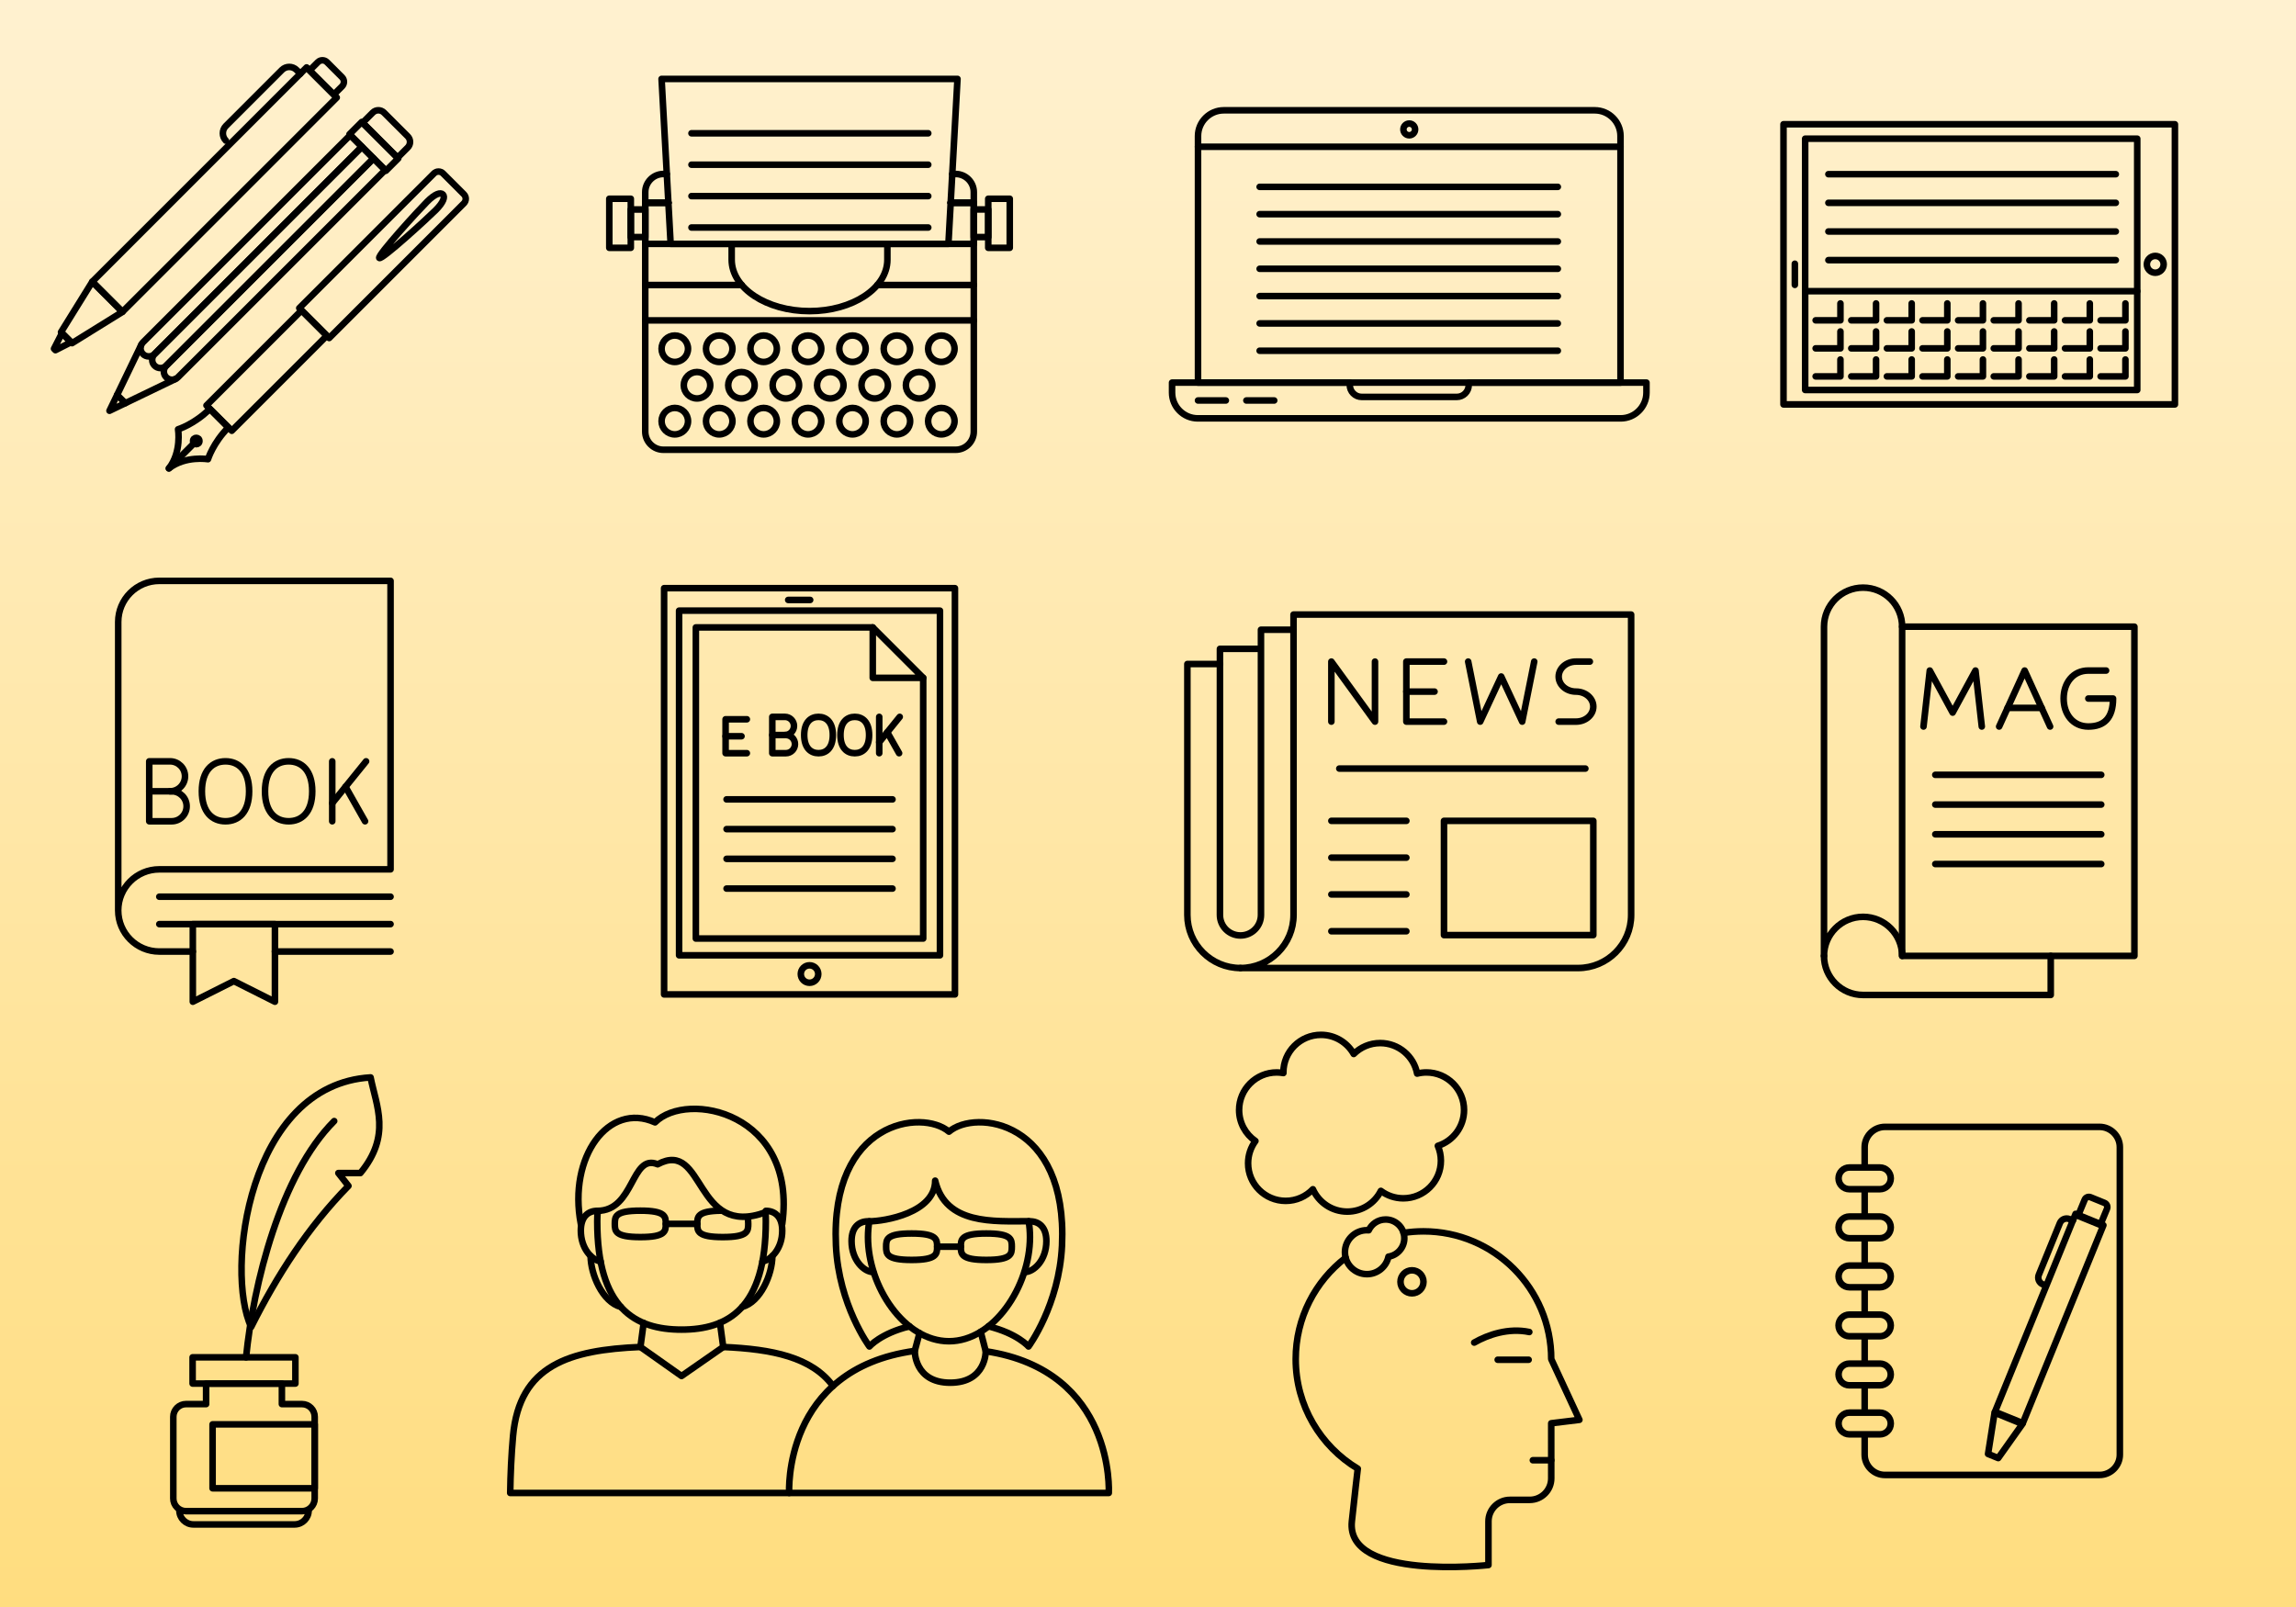 <?xml version="1.0" encoding="utf-8"?>
<!-- Generator: Adobe Illustrator 15.0.0, SVG Export Plug-In . SVG Version: 6.00 Build 0)  -->
<!DOCTYPE svg PUBLIC "-//W3C//DTD SVG 1.0//EN" "http://www.w3.org/TR/2001/REC-SVG-20010904/DTD/svg10.dtd">
<svg version="1.0" xmlns="http://www.w3.org/2000/svg" xmlns:xlink="http://www.w3.org/1999/xlink" x="0px" y="0px" width="1400px"
	 height="980px" viewBox="0 0 1400 980" enable-background="new 0 0 1400 980" xml:space="preserve">
<rect x="0" y="0" width="1400" height="980" fill="#808080" stroke="none"/>
<g id="background">
	<linearGradient id="SVGID_1_" gradientUnits="userSpaceOnUse" x1="700" y1="980" x2="700" y2="1.023182e-12">
		<stop  offset="0" style="stop-color:#FFDD7F"/>
		<stop  offset="1" style="stop-color:#FFF1D0"/>
	</linearGradient>
	<rect fill="url(#SVGID_1_)" width="1400" height="980"/>
</g>
<g id="icons">
	<g>
		<g>
			<path fill="none" stroke="#000000" stroke-width="4" stroke-linecap="round" stroke-linejoin="round" stroke-miterlimit="10" d="
				M213.559,82.39L87.166,208.783c-1.962,1.961-1.962,5.143,0,7.104c1.962,1.963,5.143,1.963,7.104,0L220.664,89.494L213.559,82.39z
				"/>
			<path fill="none" stroke="#000000" stroke-width="4" stroke-linecap="round" stroke-linejoin="round" stroke-miterlimit="10" d="
				M227.768,96.599L101.375,222.992c-1.962,1.961-5.143,1.961-7.104,0c-1.961-1.962-1.962-5.143,0-7.105L220.664,89.494
				L227.768,96.599z"/>
			<path fill="none" stroke="#000000" stroke-width="4" stroke-linecap="round" stroke-linejoin="round" stroke-miterlimit="10" d="
				M227.768,96.599L101.375,222.992c-1.962,1.961-1.961,5.143,0,7.104c1.962,1.963,5.143,1.963,7.105,0.001l126.393-126.394
				L227.768,96.599z"/>
			
				<rect x="212.254" y="83.966" transform="matrix(0.707 0.707 -0.707 0.707 129.907 -135.053)" fill="none" stroke="#000000" stroke-width="4" stroke-linecap="round" stroke-linejoin="round" stroke-miterlimit="10" width="31.446" height="10.638"/>
			<path fill="none" stroke="#000000" stroke-width="4" stroke-linecap="round" stroke-linejoin="round" stroke-miterlimit="10" d="
				M248.606,89.971c1.885-1.885,1.884-4.941-0.001-6.826l-14.487-14.488c-1.885-1.885-4.941-1.885-6.826,0l-6.21,6.21l21.314,21.313
				L248.606,89.971z"/>
			
				<polyline fill="none" stroke="#000000" stroke-width="4" stroke-linecap="round" stroke-linejoin="round" stroke-miterlimit="10" points="
				86.071,210.425 66.763,250.5 106.838,231.191 			"/>
			
				<line fill="none" stroke="#000000" stroke-width="4" stroke-linecap="round" stroke-linejoin="round" stroke-miterlimit="10" x1="71.416" y1="240.844" x2="76.419" y2="245.848"/>
		</g>
		<g>
			<path fill="none" stroke="#000000" stroke-width="4" stroke-linecap="round" stroke-linejoin="round" stroke-miterlimit="10" d="
				M208.566,52.648c1.53-1.53,1.53-4.011,0-5.54l-9.196-9.196c-1.53-1.529-4.01-1.529-5.54,0l-5.04,5.04l14.736,14.735
				L208.566,52.648z"/>
			
				<rect x="117.808" y="23.251" transform="matrix(0.707 0.707 -0.707 0.707 120.103 -58.616)" fill="none" stroke="#000000" stroke-width="4" stroke-linecap="round" stroke-linejoin="round" stroke-miterlimit="10" width="26" height="184.84"/>
			
				<polygon fill="none" stroke="#000000" stroke-width="4" stroke-linecap="round" stroke-linejoin="round" stroke-miterlimit="10" points="
				74.65,190.215 56.265,171.83 37.203,202.562 43.917,209.275 			"/>
			
				<polygon fill="none" stroke="#000000" stroke-width="4" stroke-linecap="round" stroke-linejoin="round" stroke-miterlimit="10" points="
				33.811,213.545 32.934,212.668 37.787,203.146 43.333,208.692 			"/>
			<path fill="none" stroke="#000000" stroke-width="4" stroke-linecap="round" stroke-linejoin="round" stroke-miterlimit="10" d="
				M137.754,85.783c-2.479-2.479-2.479-6.5,0-8.979l34.129-34.129c2.479-2.48,6.5-2.48,8.979-0.001l2.278,2.278"/>
		</g>
		<g>
			<path fill="none" stroke="#000000" stroke-width="4" stroke-linecap="round" stroke-linejoin="round" stroke-miterlimit="10" d="
				M282.847,124.011c1.53-1.53,1.529-4.01,0-5.539l-12.698-12.698c-1.53-1.53-4.01-1.531-5.54-0.001L182.481,187.9l18.238,18.238
				L282.847,124.011z"/>
			
				<rect x="151.685" y="185.007" transform="matrix(0.707 0.707 -0.707 0.707 207.444 -48.776)" fill="none" stroke="#000000" stroke-width="4" stroke-linecap="round" stroke-linejoin="round" stroke-miterlimit="10" width="21.831" height="82.025"/>
			<path fill="none" stroke="#000000" stroke-width="4" stroke-linecap="round" stroke-linejoin="round" stroke-miterlimit="10" d="
				M265.67,128.15c-4.82,4.82-32.95,30.623-34.387,29.187c-1.437-1.437,24.366-29.566,29.187-34.387
				c4.819-4.819,8.139-5.812,9.576-4.376C271.482,120.012,270.489,123.332,265.67,128.15z"/>
			<path fill="none" stroke="#000000" stroke-width="4" stroke-linecap="round" stroke-linejoin="round" stroke-miterlimit="10" d="
				M127.94,249.36c-9.354,9.354-19.357,12.438-19.357,12.438s2.284,13.694-5.599,23.837c10.143-7.883,23.837-5.599,23.837-5.599
				s3.084-10.003,12.438-19.357L127.94,249.36z"/>
			
				<line fill="none" stroke="#000000" stroke-width="4" stroke-linecap="round" stroke-linejoin="round" stroke-miterlimit="10" x1="102.984" y1="285.636" x2="118.292" y2="270.328"/>
			
				<circle fill="none" stroke="#000000" stroke-width="4" stroke-linecap="round" stroke-linejoin="round" stroke-miterlimit="10" cx="119.667" cy="268.953" r="1.945"/>
		</g>
	</g>
	<g>
		<g>
			
				<polyline fill="none" stroke="#000000" stroke-width="4" stroke-linecap="round" stroke-linejoin="round" stroke-miterlimit="10" points="
				838.412,403.458 838.412,440.063 811.807,403.458 811.807,440.063 			"/>
			
				<polyline fill="none" stroke="#000000" stroke-width="4" stroke-linecap="round" stroke-linejoin="round" stroke-miterlimit="10" points="
				880.477,403.458 857.54,403.458 857.54,440.063 880.477,440.063 			"/>
			
				<line fill="none" stroke="#000000" stroke-width="4" stroke-linecap="round" stroke-linejoin="round" stroke-miterlimit="10" x1="857.54" y1="421.76" x2="874.712" y2="421.76"/>
			
				<polyline fill="none" stroke="#000000" stroke-width="4" stroke-linecap="round" stroke-linejoin="round" stroke-miterlimit="10" points="
				935.503,403.458 928.171,440.063 915.367,412.562 902.566,440.063 895.232,403.458 			"/>
			<path fill="none" stroke="#000000" stroke-width="4" stroke-linecap="round" stroke-linejoin="round" stroke-miterlimit="10" d="
				M969.417,403.458h-8.444c-5.831,0-10.559,4.097-10.559,9.151c0,5.054,4.728,9.152,10.559,9.152h0.003
				c5.829,0,10.557,4.097,10.557,9.152c0,5.054-4.728,9.151-10.557,9.151h-10.562"/>
		</g>
		
			<line fill="none" stroke="#000000" stroke-width="4" stroke-linecap="round" stroke-linejoin="round" stroke-miterlimit="10" x1="816.652" y1="468.698" x2="966.688" y2="468.698"/>
		
			<rect x="880.477" y="500.582" fill="none" stroke="#000000" stroke-width="4" stroke-linecap="round" stroke-linejoin="round" stroke-miterlimit="10" width="91.056" height="69.676"/>
		
			<line fill="none" stroke="#000000" stroke-width="4" stroke-linecap="round" stroke-linejoin="round" stroke-miterlimit="10" x1="857.54" y1="500.582" x2="811.807" y2="500.582"/>
		
			<line fill="none" stroke="#000000" stroke-width="4" stroke-linecap="round" stroke-linejoin="round" stroke-miterlimit="10" x1="857.54" y1="567.895" x2="811.807" y2="567.895"/>
		
			<line fill="none" stroke="#000000" stroke-width="4" stroke-linecap="round" stroke-linejoin="round" stroke-miterlimit="10" x1="857.54" y1="545.458" x2="811.807" y2="545.458"/>
		
			<line fill="none" stroke="#000000" stroke-width="4" stroke-linecap="round" stroke-linejoin="round" stroke-miterlimit="10" x1="857.54" y1="523.02" x2="811.807" y2="523.02"/>
		<path fill="none" stroke="#000000" stroke-width="4" stroke-linecap="round" stroke-linejoin="round" stroke-miterlimit="10" d="
			M994.6,557.967c0,17.875-14.491,32.366-32.367,32.366H756.374c17.874,0,32.366-14.491,32.366-32.366V374.782H994.6v183.184
			V557.967z"/>
		<path fill="none" stroke="#000000" stroke-width="4" stroke-linecap="round" stroke-linejoin="round" stroke-miterlimit="10" d="
			M768.882,395.681h-25.018v162.288c0,6.908,5.601,12.507,12.51,12.507s12.508-5.6,12.508-12.507V384.03h19.858"/>
		<path fill="none" stroke="#000000" stroke-width="4" stroke-linecap="round" stroke-linejoin="round" stroke-miterlimit="10" d="
			M756.374,590.333c-17.874,0-32.367-14.491-32.367-32.366v-153.04h19.857"/>
	</g>
	<g>
		<g>
			
				<line fill="none" stroke="#000000" stroke-width="4" stroke-linecap="round" stroke-linejoin="round" stroke-miterlimit="10" x1="167.641" y1="580.273" x2="238.141" y2="580.273"/>
			<path fill="none" stroke="#000000" stroke-width="4" stroke-linecap="round" stroke-linejoin="round" stroke-miterlimit="10" d="
				M72.081,555.213V379.29c0-13.839,11.221-25.06,25.06-25.06h141.001v175.924H97.14C83.301,530.154,72.081,541.374,72.081,555.213
				c0,13.841,11.221,25.061,25.06,25.061h20.435"/>
			
				<line fill="none" stroke="#000000" stroke-width="4" stroke-linecap="round" stroke-linejoin="round" stroke-miterlimit="10" x1="97.14" y1="563.56" x2="238.141" y2="563.56"/>
			
				<line fill="none" stroke="#000000" stroke-width="4" stroke-linecap="round" stroke-linejoin="round" stroke-miterlimit="10" x1="97.14" y1="546.843" x2="238.141" y2="546.843"/>
		</g>
		
			<polygon fill="none" stroke="#000000" stroke-width="4" stroke-linecap="round" stroke-linejoin="round" stroke-miterlimit="10" points="
			167.641,610.885 142.608,598.306 117.575,610.885 117.575,563.56 167.641,563.56 		"/>
	</g>
	<g>
		<path fill="none" stroke="#000000" stroke-width="4" stroke-linecap="round" stroke-linejoin="round" stroke-miterlimit="10" d="
			M104.667,482.558c5.046,0,9.137,4.091,9.137,9.137c0,5.047-4.091,9.138-9.137,9.138H91.002v-36.55h12.665
			c5.046,0,9.137,4.091,9.137,9.137c0,5.047-4.091,9.138-9.137,9.138"/>
		
			<line fill="none" stroke="#000000" stroke-width="4" stroke-linecap="round" stroke-linejoin="round" stroke-miterlimit="10" x1="202.587" y1="500.833" x2="202.587" y2="464.283"/>
		
			<line fill="none" stroke="#000000" stroke-width="4" stroke-linecap="round" stroke-linejoin="round" stroke-miterlimit="10" x1="104.667" y1="482.558" x2="91.002" y2="482.558"/>
		<path fill="none" stroke="#000000" stroke-width="4" stroke-linecap="round" stroke-linejoin="round" stroke-miterlimit="10" d="
			M151.899,482.558c0,12.76-6.447,18.275-14.401,18.275c-7.954,0-14.402-5.515-14.402-18.275s6.448-18.275,14.402-18.275
			C145.453,464.283,151.899,469.798,151.899,482.558z"/>
		<path fill="none" stroke="#000000" stroke-width="4" stroke-linecap="round" stroke-linejoin="round" stroke-miterlimit="10" d="
			M190.397,482.558c0,12.76-6.447,18.275-14.401,18.275c-7.954,0-14.402-5.515-14.402-18.275s6.448-18.275,14.402-18.275
			C183.951,464.283,190.397,469.798,190.397,482.558z"/>
		
			<line fill="none" stroke="#000000" stroke-width="4" stroke-linecap="round" stroke-linejoin="round" stroke-miterlimit="10" x1="223.219" y1="464.283" x2="202.587" y2="489.801"/>
		
			<line fill="none" stroke="#000000" stroke-width="4" stroke-linecap="round" stroke-linejoin="round" stroke-miterlimit="10" x1="210.676" y1="479.796" x2="222.585" y2="500.833"/>
	</g>
	<g>
		<g>
			<g>
				<g>
					
						<rect x="404.944" y="358.687" fill="none" stroke="#000000" stroke-width="4" stroke-linecap="round" stroke-linejoin="round" stroke-miterlimit="10" width="177.343" height="247.742"/>
					
						<rect x="414.082" y="372.396" fill="none" stroke="#000000" stroke-width="4" stroke-linecap="round" stroke-linejoin="round" stroke-miterlimit="10" width="159.066" height="210.183"/>
					
						<line fill="none" stroke="#000000" stroke-width="4" stroke-linecap="round" stroke-linejoin="round" stroke-miterlimit="10" x1="480.613" y1="365.867" x2="493.998" y2="365.867"/>
				</g>
				
					<circle fill="none" stroke="#000000" stroke-width="4" stroke-linecap="round" stroke-linejoin="round" stroke-miterlimit="10" cx="493.616" cy="593.997" r="5.322"/>
			</g>
			
				<polyline fill="none" stroke="#000000" stroke-width="4" stroke-linecap="round" stroke-linejoin="round" stroke-miterlimit="10" points="
				532.17,382.619 424.304,382.619 424.304,572.356 562.927,572.356 562.927,413.373 			"/>
			
				<polygon fill="none" stroke="#000000" stroke-width="4" stroke-linecap="round" stroke-linejoin="round" stroke-miterlimit="10" points="
				532.17,413.373 562.927,413.373 532.17,382.619 			"/>
			
				<line fill="none" stroke="#000000" stroke-width="4" stroke-linecap="round" stroke-linejoin="round" stroke-miterlimit="10" x1="443.025" y1="487.488" x2="544.208" y2="487.488"/>
			
				<line fill="none" stroke="#000000" stroke-width="4" stroke-linecap="round" stroke-linejoin="round" stroke-miterlimit="10" x1="443.025" y1="505.618" x2="544.208" y2="505.618"/>
			
				<line fill="none" stroke="#000000" stroke-width="4" stroke-linecap="round" stroke-linejoin="round" stroke-miterlimit="10" x1="443.025" y1="523.748" x2="544.208" y2="523.748"/>
			
				<line fill="none" stroke="#000000" stroke-width="4" stroke-linecap="round" stroke-linejoin="round" stroke-miterlimit="10" x1="443.025" y1="541.881" x2="544.208" y2="541.881"/>
		</g>
		<g>
			
				<polyline fill="none" stroke="#000000" stroke-width="4" stroke-linecap="round" stroke-linejoin="round" stroke-miterlimit="10" points="
				455.396,438.634 442.435,438.634 442.435,459.318 455.396,459.318 			"/>
			
				<line fill="none" stroke="#000000" stroke-width="4" stroke-linecap="round" stroke-linejoin="round" stroke-miterlimit="10" x1="442.435" y1="448.976" x2="452.138" y2="448.976"/>
			<g>
				
					<path fill="none" stroke="#000000" stroke-width="4" stroke-linecap="round" stroke-linejoin="round" stroke-miterlimit="10" d="
					M479.197,448.244c3.058,0,5.538,2.479,5.538,5.537c0,3.059-2.479,5.538-5.538,5.538h-8.281v-22.149h7.675
					c3.058,0,5.538,2.479,5.538,5.538c0,3.058-2.48,5.537-5.538,5.537"/>
				
					<line fill="none" stroke="#000000" stroke-width="4" stroke-linecap="round" stroke-linejoin="round" stroke-miterlimit="10" x1="536.114" y1="459.318" x2="536.114" y2="437.169"/>
				
					<line fill="none" stroke="#000000" stroke-width="4" stroke-linecap="round" stroke-linejoin="round" stroke-miterlimit="10" x1="479.197" y1="448.244" x2="470.916" y2="448.244"/>
				
					<path fill="none" stroke="#000000" stroke-width="4" stroke-linecap="round" stroke-linejoin="round" stroke-miterlimit="10" d="
					M507.82,448.244c0,7.733-3.907,11.075-8.727,11.075c-4.82,0-8.728-3.342-8.728-11.075c0-7.732,3.908-11.075,8.728-11.075
					C503.913,437.169,507.82,440.512,507.82,448.244z"/>
				
					<path fill="none" stroke="#000000" stroke-width="4" stroke-linecap="round" stroke-linejoin="round" stroke-miterlimit="10" d="
					M529.938,448.244c0,7.733-3.907,11.075-8.728,11.075c-4.819,0-8.727-3.342-8.727-11.075c0-7.732,3.908-11.075,8.727-11.075
					C526.032,437.169,529.938,440.512,529.938,448.244z"/>
				
					<line fill="none" stroke="#000000" stroke-width="4" stroke-linecap="round" stroke-linejoin="round" stroke-miterlimit="10" x1="548.617" y1="437.169" x2="536.114" y2="452.633"/>
				
					<line fill="none" stroke="#000000" stroke-width="4" stroke-linecap="round" stroke-linejoin="round" stroke-miterlimit="10" x1="541.015" y1="446.57" x2="548.232" y2="459.318"/>
			</g>
		</g>
	</g>
	<g>
		
			<rect x="1159.834" y="382.178" fill="none" stroke="#000000" stroke-width="4" stroke-linecap="round" stroke-linejoin="round" stroke-miterlimit="10" width="141.637" height="200.761"/>
		<path fill="none" stroke="#000000" stroke-width="4" stroke-linecap="round" stroke-linejoin="round" stroke-miterlimit="10" d="
			M1159.834,382.177c0-13.154-10.664-23.818-23.819-23.818c-13.154,0-23.818,10.664-23.818,23.818v200.761
			c0-13.154,10.664-23.818,23.818-23.818c13.155,0,23.819,10.664,23.819,23.818"/>
		<path fill="none" stroke="#000000" stroke-width="4" stroke-linecap="round" stroke-linejoin="round" stroke-miterlimit="10" d="
			M1112.197,582.938c0,13.155,10.664,23.819,23.818,23.819h114.436v-23.819"/>
		<g>
			
				<polyline fill="none" stroke="#000000" stroke-width="4" stroke-linecap="round" stroke-linejoin="round" stroke-miterlimit="10" points="
				1172.858,443.056 1176.695,408.924 1190.633,434.566 1204.569,408.924 1208.407,443.056 			"/>
			<g>
				
					<polyline fill="none" stroke="#000000" stroke-width="4" stroke-linecap="round" stroke-linejoin="round" stroke-miterlimit="10" points="
					1250.062,443.056 1234.528,408.924 1218.993,443.056 				"/>
				
					<line fill="none" stroke="#000000" stroke-width="4" stroke-linecap="round" stroke-linejoin="round" stroke-miterlimit="10" x1="1224.154" y1="431.717" x2="1244.902" y2="431.717"/>
			</g>
			<g>
				
					<path fill="none" stroke="#000000" stroke-width="4" stroke-linecap="round" stroke-linejoin="round" stroke-miterlimit="10" d="
					M1273.381,425.99h15.065c0,12.091-5.641,17.065-15.065,17.065c-9.425,0-15.066-7.642-15.066-17.065
					c0-9.426,5.641-17.066,15.066-17.066h10.814"/>
			</g>
		</g>
		
			<line fill="none" stroke="#000000" stroke-width="4" stroke-linecap="round" stroke-linejoin="round" stroke-miterlimit="10" x1="1180.061" y1="472.518" x2="1281.244" y2="472.518"/>
		
			<line fill="none" stroke="#000000" stroke-width="4" stroke-linecap="round" stroke-linejoin="round" stroke-miterlimit="10" x1="1180.061" y1="490.647" x2="1281.244" y2="490.647"/>
		
			<line fill="none" stroke="#000000" stroke-width="4" stroke-linecap="round" stroke-linejoin="round" stroke-miterlimit="10" x1="1180.061" y1="508.777" x2="1281.244" y2="508.777"/>
		
			<line fill="none" stroke="#000000" stroke-width="4" stroke-linecap="round" stroke-linejoin="round" stroke-miterlimit="10" x1="1180.061" y1="526.91" x2="1281.244" y2="526.91"/>
	</g>
	<g>
		<g>
			
				<rect x="1087.501" y="75.777" fill="none" stroke="#000000" stroke-width="4" stroke-linecap="round" stroke-linejoin="round" stroke-miterlimit="10" width="238.666" height="170.846"/>
			
				<rect x="1100.708" y="84.581" fill="none" stroke="#000000" stroke-width="4" stroke-linecap="round" stroke-linejoin="round" stroke-miterlimit="10" width="202.483" height="153.239"/>
			
				<line fill="none" stroke="#000000" stroke-width="4" stroke-linecap="round" stroke-linejoin="round" stroke-miterlimit="10" x1="1094.418" y1="173.726" x2="1094.418" y2="160.832"/>
			
				<circle fill="none" stroke="#000000" stroke-width="4" stroke-linecap="round" stroke-linejoin="round" stroke-miterlimit="10" cx="1314.19" cy="161.2" r="5.127"/>
			
				<line fill="none" stroke="#000000" stroke-width="4" stroke-linecap="round" stroke-linejoin="round" stroke-miterlimit="10" x1="1114.88" y1="106.231" x2="1290.122" y2="106.231"/>
			
				<line fill="none" stroke="#000000" stroke-width="4" stroke-linecap="round" stroke-linejoin="round" stroke-miterlimit="10" x1="1114.88" y1="123.698" x2="1290.122" y2="123.698"/>
			
				<line fill="none" stroke="#000000" stroke-width="4" stroke-linecap="round" stroke-linejoin="round" stroke-miterlimit="10" x1="1114.88" y1="141.163" x2="1290.122" y2="141.163"/>
			
				<line fill="none" stroke="#000000" stroke-width="4" stroke-linecap="round" stroke-linejoin="round" stroke-miterlimit="10" x1="1114.88" y1="158.632" x2="1290.122" y2="158.632"/>
		</g>
		
			<line fill="none" stroke="#000000" stroke-width="4" stroke-linecap="round" stroke-linejoin="round" stroke-miterlimit="10" x1="1100.708" y1="177.579" x2="1303.191" y2="177.579"/>
		<g>
			
				<polyline fill="none" stroke="#000000" stroke-width="4" stroke-linecap="round" stroke-linejoin="round" stroke-miterlimit="10" points="
				1122.222,185.042 1122.222,195.346 1107.101,195.346 			"/>
			
				<polyline fill="none" stroke="#000000" stroke-width="4" stroke-linecap="round" stroke-linejoin="round" stroke-miterlimit="10" points="
				1122.222,202.134 1122.222,212.438 1107.101,212.438 			"/>
			
				<polyline fill="none" stroke="#000000" stroke-width="4" stroke-linecap="round" stroke-linejoin="round" stroke-miterlimit="10" points="
				1122.222,219.226 1122.222,229.529 1107.101,229.529 			"/>
		</g>
		<g>
			
				<polyline fill="none" stroke="#000000" stroke-width="4" stroke-linecap="round" stroke-linejoin="round" stroke-miterlimit="10" points="
				1143.942,185.042 1143.942,195.346 1128.822,195.346 			"/>
			
				<polyline fill="none" stroke="#000000" stroke-width="4" stroke-linecap="round" stroke-linejoin="round" stroke-miterlimit="10" points="
				1143.942,202.134 1143.942,212.438 1128.822,212.438 			"/>
			
				<polyline fill="none" stroke="#000000" stroke-width="4" stroke-linecap="round" stroke-linejoin="round" stroke-miterlimit="10" points="
				1143.942,219.226 1143.942,229.529 1128.822,229.529 			"/>
		</g>
		<g>
			
				<polyline fill="none" stroke="#000000" stroke-width="4" stroke-linecap="round" stroke-linejoin="round" stroke-miterlimit="10" points="
				1165.663,185.042 1165.663,195.346 1150.543,195.346 			"/>
			
				<polyline fill="none" stroke="#000000" stroke-width="4" stroke-linecap="round" stroke-linejoin="round" stroke-miterlimit="10" points="
				1165.663,202.134 1165.663,212.438 1150.543,212.438 			"/>
			
				<polyline fill="none" stroke="#000000" stroke-width="4" stroke-linecap="round" stroke-linejoin="round" stroke-miterlimit="10" points="
				1165.663,219.226 1165.663,229.529 1150.543,229.529 			"/>
		</g>
		<g>
			
				<polyline fill="none" stroke="#000000" stroke-width="4" stroke-linecap="round" stroke-linejoin="round" stroke-miterlimit="10" points="
				1187.385,185.042 1187.385,195.346 1172.264,195.346 			"/>
			
				<polyline fill="none" stroke="#000000" stroke-width="4" stroke-linecap="round" stroke-linejoin="round" stroke-miterlimit="10" points="
				1187.385,202.134 1187.385,212.438 1172.264,212.438 			"/>
			
				<polyline fill="none" stroke="#000000" stroke-width="4" stroke-linecap="round" stroke-linejoin="round" stroke-miterlimit="10" points="
				1187.385,219.226 1187.385,229.529 1172.264,229.529 			"/>
		</g>
		<g>
			
				<polyline fill="none" stroke="#000000" stroke-width="4" stroke-linecap="round" stroke-linejoin="round" stroke-miterlimit="10" points="
				1209.105,185.042 1209.105,195.346 1193.984,195.346 			"/>
			
				<polyline fill="none" stroke="#000000" stroke-width="4" stroke-linecap="round" stroke-linejoin="round" stroke-miterlimit="10" points="
				1209.105,202.134 1209.105,212.438 1193.984,212.438 			"/>
			
				<polyline fill="none" stroke="#000000" stroke-width="4" stroke-linecap="round" stroke-linejoin="round" stroke-miterlimit="10" points="
				1209.105,219.226 1209.105,229.529 1193.984,229.529 			"/>
		</g>
		<g>
			
				<polyline fill="none" stroke="#000000" stroke-width="4" stroke-linecap="round" stroke-linejoin="round" stroke-miterlimit="10" points="
				1230.826,185.042 1230.826,195.346 1215.705,195.346 			"/>
			
				<polyline fill="none" stroke="#000000" stroke-width="4" stroke-linecap="round" stroke-linejoin="round" stroke-miterlimit="10" points="
				1230.826,202.134 1230.826,212.438 1215.705,212.438 			"/>
			
				<polyline fill="none" stroke="#000000" stroke-width="4" stroke-linecap="round" stroke-linejoin="round" stroke-miterlimit="10" points="
				1230.826,219.226 1230.826,229.529 1215.705,229.529 			"/>
		</g>
		<g>
			
				<polyline fill="none" stroke="#000000" stroke-width="4" stroke-linecap="round" stroke-linejoin="round" stroke-miterlimit="10" points="
				1252.547,185.042 1252.547,195.346 1237.426,195.346 			"/>
			
				<polyline fill="none" stroke="#000000" stroke-width="4" stroke-linecap="round" stroke-linejoin="round" stroke-miterlimit="10" points="
				1252.547,202.134 1252.547,212.438 1237.426,212.438 			"/>
			
				<polyline fill="none" stroke="#000000" stroke-width="4" stroke-linecap="round" stroke-linejoin="round" stroke-miterlimit="10" points="
				1252.547,219.226 1252.547,229.529 1237.426,229.529 			"/>
		</g>
		<g>
			
				<polyline fill="none" stroke="#000000" stroke-width="4" stroke-linecap="round" stroke-linejoin="round" stroke-miterlimit="10" points="
				1274.268,185.042 1274.268,195.346 1259.147,195.346 			"/>
			
				<polyline fill="none" stroke="#000000" stroke-width="4" stroke-linecap="round" stroke-linejoin="round" stroke-miterlimit="10" points="
				1274.268,202.134 1274.268,212.438 1259.147,212.438 			"/>
			
				<polyline fill="none" stroke="#000000" stroke-width="4" stroke-linecap="round" stroke-linejoin="round" stroke-miterlimit="10" points="
				1274.268,219.226 1274.268,229.529 1259.147,229.529 			"/>
		</g>
		<g>
			
				<polyline fill="none" stroke="#000000" stroke-width="4" stroke-linecap="round" stroke-linejoin="round" stroke-miterlimit="10" points="
				1295.988,185.042 1295.988,195.346 1280.868,195.346 			"/>
			
				<polyline fill="none" stroke="#000000" stroke-width="4" stroke-linecap="round" stroke-linejoin="round" stroke-miterlimit="10" points="
				1295.988,202.134 1295.988,212.438 1280.868,212.438 			"/>
			
				<polyline fill="none" stroke="#000000" stroke-width="4" stroke-linecap="round" stroke-linejoin="round" stroke-miterlimit="10" points="
				1295.988,219.226 1295.988,229.529 1280.868,229.529 			"/>
		</g>
	</g>
	<g>
		<g>
			<g>
				
					<line fill="none" stroke="#000000" stroke-width="4" stroke-linecap="round" stroke-linejoin="round" stroke-miterlimit="10" x1="768.077" y1="113.952" x2="949.886" y2="113.952"/>
				
					<line fill="none" stroke="#000000" stroke-width="4" stroke-linecap="round" stroke-linejoin="round" stroke-miterlimit="10" x1="768.077" y1="130.607" x2="949.886" y2="130.607"/>
				
					<line fill="none" stroke="#000000" stroke-width="4" stroke-linecap="round" stroke-linejoin="round" stroke-miterlimit="10" x1="768.077" y1="147.262" x2="949.886" y2="147.262"/>
				
					<line fill="none" stroke="#000000" stroke-width="4" stroke-linecap="round" stroke-linejoin="round" stroke-miterlimit="10" x1="768.077" y1="163.92" x2="949.886" y2="163.92"/>
			</g>
		</g>
		<g>
			<g>
				
					<line fill="none" stroke="#000000" stroke-width="4" stroke-linecap="round" stroke-linejoin="round" stroke-miterlimit="10" x1="768.077" y1="180.576" x2="949.886" y2="180.576"/>
				
					<line fill="none" stroke="#000000" stroke-width="4" stroke-linecap="round" stroke-linejoin="round" stroke-miterlimit="10" x1="768.077" y1="197.231" x2="949.886" y2="197.231"/>
				
					<line fill="none" stroke="#000000" stroke-width="4" stroke-linecap="round" stroke-linejoin="round" stroke-miterlimit="10" x1="768.077" y1="213.889" x2="949.886" y2="213.889"/>
			</g>
		</g>
		<g>
			<g>
				
					<path fill="none" stroke="#000000" stroke-width="4" stroke-linecap="round" stroke-linejoin="round" stroke-miterlimit="10" d="
					M988.113,82.962c0-8.63-7.059-15.69-15.689-15.69H746.182c-8.629,0-15.689,7.06-15.689,15.69v150.364h257.621V82.962z"/>
				
					<path fill="none" stroke="#000000" stroke-width="4" stroke-linecap="round" stroke-linejoin="round" stroke-miterlimit="10" d="
					M862.873,78.923c0,1.974-1.602,3.572-3.568,3.572c-1.977,0-3.571-1.598-3.571-3.572c0-1.974,1.595-3.575,3.571-3.575
					C861.271,75.348,862.873,76.949,862.873,78.923z"/>
				
					<path fill="none" stroke="#000000" stroke-width="4" stroke-linecap="round" stroke-linejoin="round" stroke-miterlimit="10" d="
					M895.566,233.326v1.473c0,4.005-3.247,7.252-7.252,7.252h-58.02c-4.006,0-7.253-3.247-7.253-7.252v-1.473H714.673v6.112
					c0,8.63,7.06,15.69,15.689,15.69h257.885c8.627,0,15.688-7.06,15.688-15.69v-6.112H895.566z"/>
				
					<line fill="none" stroke="#000000" stroke-width="4" stroke-linecap="round" stroke-linejoin="round" stroke-miterlimit="10" x1="730.492" y1="89.494" x2="988.113" y2="89.494"/>
				
					<line fill="none" stroke="#000000" stroke-width="4" stroke-linecap="round" stroke-linejoin="round" stroke-miterlimit="10" x1="730.492" y1="244.227" x2="747.456" y2="244.227"/>
				
					<line fill="none" stroke="#000000" stroke-width="4" stroke-linecap="round" stroke-linejoin="round" stroke-miterlimit="10" x1="759.988" y1="244.227" x2="776.95" y2="244.227"/>
			</g>
		</g>
	</g>
	<g>
		<path fill="none" stroke="#000000" stroke-width="4" stroke-linecap="round" stroke-linejoin="round" stroke-miterlimit="10" d="
			M393.449,173.794v89.419c0,6.083,4.978,11.061,11.062,11.061h178.208c6.084,0,11.062-4.978,11.062-11.061v-89.419"/>
		<path fill="none" stroke="#000000" stroke-width="4" stroke-linecap="round" stroke-linejoin="round" stroke-miterlimit="10" d="
			M579.687,123.625h14.095v-6.46c0-6.084-4.978-11.061-11.062-11.061h-2.071"/>
		<path fill="none" stroke="#000000" stroke-width="4" stroke-linecap="round" stroke-linejoin="round" stroke-miterlimit="10" d="
			M406.582,106.104h-2.071c-6.084,0-11.062,4.977-11.062,11.061v6.46h14.103"/>
		
			<polyline fill="none" stroke="#000000" stroke-width="4" stroke-linecap="round" stroke-linejoin="round" stroke-miterlimit="10" points="
			534.953,173.794 593.781,173.794 593.781,123.625 579.687,123.625 		"/>
		
			<polyline fill="none" stroke="#000000" stroke-width="4" stroke-linecap="round" stroke-linejoin="round" stroke-miterlimit="10" points="
			407.552,123.625 393.449,123.625 393.449,173.794 452.283,173.794 		"/>
		
			<polyline fill="none" stroke="#000000" stroke-width="4" stroke-linecap="round" stroke-linejoin="round" stroke-miterlimit="10" points="
			579.687,123.625 593.781,123.625 593.781,148.709 393.449,148.709 393.449,123.625 407.552,123.625 		"/>
		<g>
			<g>
				
					<rect x="593.781" y="127.752" fill="none" stroke="#000000" stroke-width="4" stroke-linecap="round" stroke-linejoin="round" stroke-miterlimit="10" width="8.814" height="16.828"/>
				
					<rect x="602.595" y="121.204" fill="none" stroke="#000000" stroke-width="4" stroke-linecap="round" stroke-linejoin="round" stroke-miterlimit="10" width="13.111" height="29.927"/>
			</g>
			<g>
				
					<rect x="384.635" y="127.754" fill="none" stroke="#000000" stroke-width="4" stroke-linecap="round" stroke-linejoin="round" stroke-miterlimit="10" width="8.814" height="16.828"/>
				
					<rect x="371.524" y="121.204" fill="none" stroke="#000000" stroke-width="4" stroke-linecap="round" stroke-linejoin="round" stroke-miterlimit="10" width="13.111" height="29.927"/>
			</g>
		</g>
		
			<polygon fill="none" stroke="#000000" stroke-width="4" stroke-linecap="round" stroke-linejoin="round" stroke-miterlimit="10" points="
			583.834,48.125 403.398,48.125 408.929,148.709 578.304,148.709 		"/>
		<path fill="none" stroke="#000000" stroke-width="4" stroke-linecap="round" stroke-linejoin="round" stroke-miterlimit="10" d="
			M541.086,158.388c0,17.309-21.253,31.341-47.47,31.341c-26.218,0-47.472-14.032-47.472-31.341v-9.679h94.941V158.388z"/>
		
			<line fill="none" stroke="#000000" stroke-width="4" stroke-linecap="round" stroke-linejoin="round" stroke-miterlimit="10" x1="393.449" y1="195.378" x2="593.781" y2="195.378"/>
		
			<line fill="none" stroke="#000000" stroke-width="4" stroke-linecap="round" stroke-linejoin="round" stroke-miterlimit="10" x1="421.629" y1="81.282" x2="566.009" y2="81.282"/>
		
			<line fill="none" stroke="#000000" stroke-width="4" stroke-linecap="round" stroke-linejoin="round" stroke-miterlimit="10" x1="421.629" y1="100.437" x2="566.009" y2="100.437"/>
		
			<line fill="none" stroke="#000000" stroke-width="4" stroke-linecap="round" stroke-linejoin="round" stroke-miterlimit="10" x1="421.629" y1="119.591" x2="566.009" y2="119.591"/>
		
			<line fill="none" stroke="#000000" stroke-width="4" stroke-linecap="round" stroke-linejoin="round" stroke-miterlimit="10" x1="421.629" y1="138.747" x2="566.009" y2="138.747"/>
		
			<circle fill="none" stroke="#000000" stroke-width="4" stroke-linecap="round" stroke-linejoin="round" stroke-miterlimit="10" cx="411.465" cy="212.662" r="8.067"/>
		
			<circle fill="none" stroke="#000000" stroke-width="4" stroke-linecap="round" stroke-linejoin="round" stroke-miterlimit="10" cx="438.551" cy="212.662" r="8.066"/>
		
			<circle fill="none" stroke="#000000" stroke-width="4" stroke-linecap="round" stroke-linejoin="round" stroke-miterlimit="10" cx="465.637" cy="212.662" r="8.066"/>
		
			<circle fill="none" stroke="#000000" stroke-width="4" stroke-linecap="round" stroke-linejoin="round" stroke-miterlimit="10" cx="492.723" cy="212.662" r="8.066"/>
		
			<circle fill="none" stroke="#000000" stroke-width="4" stroke-linecap="round" stroke-linejoin="round" stroke-miterlimit="10" cx="519.809" cy="212.662" r="8.066"/>
		
			<circle fill="none" stroke="#000000" stroke-width="4" stroke-linecap="round" stroke-linejoin="round" stroke-miterlimit="10" cx="546.895" cy="212.662" r="8.066"/>
		
			<circle fill="none" stroke="#000000" stroke-width="4" stroke-linecap="round" stroke-linejoin="round" stroke-miterlimit="10" cx="573.981" cy="212.662" r="8.066"/>
		
			<circle fill="none" stroke="#000000" stroke-width="4" stroke-linecap="round" stroke-linejoin="round" stroke-miterlimit="10" cx="411.465" cy="256.832" r="8.067"/>
		
			<circle fill="none" stroke="#000000" stroke-width="4" stroke-linecap="round" stroke-linejoin="round" stroke-miterlimit="10" cx="438.551" cy="256.832" r="8.066"/>
		
			<circle fill="none" stroke="#000000" stroke-width="4" stroke-linecap="round" stroke-linejoin="round" stroke-miterlimit="10" cx="465.637" cy="256.832" r="8.066"/>
		
			<circle fill="none" stroke="#000000" stroke-width="4" stroke-linecap="round" stroke-linejoin="round" stroke-miterlimit="10" cx="492.723" cy="256.832" r="8.066"/>
		
			<circle fill="none" stroke="#000000" stroke-width="4" stroke-linecap="round" stroke-linejoin="round" stroke-miterlimit="10" cx="519.809" cy="256.832" r="8.066"/>
		
			<circle fill="none" stroke="#000000" stroke-width="4" stroke-linecap="round" stroke-linejoin="round" stroke-miterlimit="10" cx="546.895" cy="256.832" r="8.066"/>
		
			<circle fill="none" stroke="#000000" stroke-width="4" stroke-linecap="round" stroke-linejoin="round" stroke-miterlimit="10" cx="573.981" cy="256.832" r="8.066"/>
		
			<circle fill="none" stroke="#000000" stroke-width="4" stroke-linecap="round" stroke-linejoin="round" stroke-miterlimit="10" cx="425.008" cy="234.93" r="8.066"/>
		
			<circle fill="none" stroke="#000000" stroke-width="4" stroke-linecap="round" stroke-linejoin="round" stroke-miterlimit="10" cx="452.094" cy="234.93" r="8.066"/>
		
			<circle fill="none" stroke="#000000" stroke-width="4" stroke-linecap="round" stroke-linejoin="round" stroke-miterlimit="10" cx="479.18" cy="234.93" r="8.066"/>
		
			<circle fill="none" stroke="#000000" stroke-width="4" stroke-linecap="round" stroke-linejoin="round" stroke-miterlimit="10" cx="506.266" cy="234.93" r="8.067"/>
		
			<circle fill="none" stroke="#000000" stroke-width="4" stroke-linecap="round" stroke-linejoin="round" stroke-miterlimit="10" cx="533.352" cy="234.93" r="8.066"/>
		
			<circle fill="none" stroke="#000000" stroke-width="4" stroke-linecap="round" stroke-linejoin="round" stroke-miterlimit="10" cx="560.438" cy="234.93" r="8.067"/>
	</g>
	<g>
		<path fill="none" stroke="#000000" stroke-width="4" stroke-linecap="round" stroke-linejoin="round" stroke-miterlimit="10" d="
			M150.04,827.732c4.452-44.568,20.988-111.315,53.739-144.065"/>
		<path fill="none" stroke="#000000" stroke-width="4" stroke-linecap="round" stroke-linejoin="round" stroke-miterlimit="10" d="
			M206.314,715.364h13.434c18.917-22.884,9.734-40.741,6.218-58.324c-74.808,4.438-88.754,118.549-72.821,152.168
			c16.111-32.042,34.703-60.828,59.327-86.003L206.314,715.364z"/>
		<g>
			<path fill="none" stroke="#000000" stroke-width="4" stroke-linecap="round" stroke-linejoin="round" stroke-miterlimit="10" d="
				M188.192,921.083c0,4.727-3.832,8.558-8.559,8.558h-61.704c-4.727,0-8.558-3.831-8.558-8.558"/>
			<path fill="none" stroke="#000000" stroke-width="4" stroke-linecap="round" stroke-linejoin="round" stroke-miterlimit="10" d="
				M184.153,856.262h-12.268v-12.518h-46.208v12.518h-12.266c-4.255,0-7.738,3.482-7.738,7.738v49.819
				c0,4.256,3.483,7.738,7.738,7.738h70.742c4.256,0,7.738-3.482,7.738-7.738V864C191.891,859.744,188.409,856.262,184.153,856.262z
				"/>
			
				<rect x="129.625" y="868.623" fill="none" stroke="#000000" stroke-width="4" stroke-linecap="round" stroke-linejoin="round" stroke-miterlimit="10" width="62.266" height="38.988"/>
			
				<rect x="117.446" y="827.733" fill="none" stroke="#000000" stroke-width="4" stroke-linecap="round" stroke-linejoin="round" stroke-miterlimit="10" width="62.674" height="16.011"/>
		</g>
	</g>
	<g>
		<g>
			<path fill="none" stroke="#000000" stroke-width="4" stroke-linecap="round" stroke-linejoin="round" stroke-miterlimit="10" d="
				M405.978,746.357c0,4.452-0.201,8.057-15.543,8.057c-15.348,0-15.545-3.604-15.545-8.057c0-4.453,0.197-8.057,15.545-8.057
				C405.777,738.301,405.978,741.905,405.978,746.357z"/>
			<path fill="none" stroke="#000000" stroke-width="4" stroke-linecap="round" stroke-linejoin="round" stroke-miterlimit="10" d="
				M455.676,742.389c0.551,1.171,0.573,2.526,0.573,3.969c0,4.452-0.201,8.057-15.544,8.057c-15.348,0-15.545-3.604-15.545-8.057
				c0-4.346,0.188-7.885,14.475-8.05"/>
			
				<line fill="none" stroke="#000000" stroke-width="4" stroke-linecap="round" stroke-linejoin="round" stroke-miterlimit="10" x1="405.978" y1="746.357" x2="425.161" y2="746.357"/>
		</g>
		<g>
			<path fill="none" stroke="#000000" stroke-width="4" stroke-linecap="round" stroke-linejoin="round" stroke-miterlimit="10" d="
				M571.419,760.28c0,4.452-0.202,8.057-15.544,8.057c-15.348,0-15.545-3.605-15.545-8.057c0-4.452,0.197-8.057,15.545-8.057
				C571.217,752.224,571.419,755.828,571.419,760.28z"/>
			<path fill="none" stroke="#000000" stroke-width="4" stroke-linecap="round" stroke-linejoin="round" stroke-miterlimit="10" d="
				M616.956,760.28c0,4.452-0.201,8.057-15.544,8.057c-15.348,0-15.545-3.605-15.545-8.057c0-4.452,0.197-8.057,15.545-8.057
				C616.754,752.224,616.956,755.828,616.956,760.28z"/>
			
				<line fill="none" stroke="#000000" stroke-width="4" stroke-linecap="round" stroke-linejoin="round" stroke-miterlimit="10" x1="571.419" y1="760.28" x2="585.866" y2="760.28"/>
		</g>
		<g>
			<g>
				
					<path fill="none" stroke="#000000" stroke-width="4" stroke-linecap="round" stroke-linejoin="round" stroke-miterlimit="10" d="
					M507.947,845.218c-13.012-17.567-36.938-22.483-66.957-23.778"/>
				
					<path fill="none" stroke="#000000" stroke-width="4" stroke-linecap="round" stroke-linejoin="round" stroke-miterlimit="10" d="
					M390.502,821.425c-43.137,1.814-73.768,11.013-77.667,54.264c-1.042,11.562-1.57,23.242-1.73,34.768h170.093"/>
			</g>
			<path fill="none" stroke="#000000" stroke-width="4" stroke-linecap="round" stroke-linejoin="round" stroke-miterlimit="10" d="
				M466.968,738.416c5.527,0,10.011,3.519,10.011,12.065c0,10.87-6.684,17.892-12.066,18.787"/>
			<path fill="none" stroke="#000000" stroke-width="4" stroke-linecap="round" stroke-linejoin="round" stroke-miterlimit="10" d="
				M466.737,739.289c0.153,1.778,0.231,3.602,0.231,5.473c0,53.05-23.019,66.082-51.399,66.082
				c-28.379,0-51.398-13.032-51.398-66.082c0-2.184,0.106-4.308,0.316-6.364"/>
			<path fill="none" stroke="#000000" stroke-width="4" stroke-linecap="round" stroke-linejoin="round" stroke-miterlimit="10" d="
				M366.225,769.267c-5.38-0.895-12.065-7.917-12.065-18.787c0-8.546,4.483-12.065,10.012-12.065
				c22.863,0,20.444-35.191,36.84-28.397c29.151-15.676,21.963,45.56,65.957,29.189"/>
			<path fill="none" stroke="#000000" stroke-width="4" stroke-linecap="round" stroke-linejoin="round" stroke-miterlimit="10" d="
				M476.979,746.357c9.279-67.488-57.73-81.731-77.565-61.897c-28.353-12.779-53.112,21.164-45.254,61.897"/>
			<path fill="none" stroke="#000000" stroke-width="4" stroke-linecap="round" stroke-linejoin="round" stroke-miterlimit="10" d="
				M470.947,765.934c0,11.16-7.238,28.137-18.406,31.068"/>
			<path fill="none" stroke="#000000" stroke-width="4" stroke-linecap="round" stroke-linejoin="round" stroke-miterlimit="10" d="
				M360.134,765.934c0,11.16,7.236,28.137,18.405,31.068"/>
			
				<polyline fill="none" stroke="#000000" stroke-width="4" stroke-linecap="round" stroke-linejoin="round" stroke-miterlimit="10" points="
				392.476,806.81 390.499,821.427 415.569,839.129 440.992,821.438 439.004,806.661 			"/>
		</g>
		<g>
			<g>
				
					<path fill="none" stroke="#000000" stroke-width="4" stroke-linecap="round" stroke-linejoin="round" stroke-miterlimit="10" d="
					M557.784,823.807c-80.809,11.096-76.586,86.649-76.586,86.649h194.89c0,0,4.171-74.583-75.036-86.427"/>
			</g>
			<path fill="none" stroke="#000000" stroke-width="4" stroke-linecap="round" stroke-linejoin="round" stroke-miterlimit="10" d="
				M624.832,775.754c5.53,0,13.208-7.231,13.208-18.885c0-8.545-4.484-12.063-10.011-12.063h-0.771"/>
			<path fill="none" stroke="#000000" stroke-width="4" stroke-linecap="round" stroke-linejoin="round" stroke-miterlimit="10" d="
				M627.294,745.013c0.483,2.99,0.732,6.134,0.732,9.432c0,30.085-22.121,63.489-49.384,63.489
				c-27.261,0-49.381-33.404-49.381-63.489c0-3.374,0.264-6.589,0.769-9.64"/>
			<path fill="none" stroke="#000000" stroke-width="4" stroke-linecap="round" stroke-linejoin="round" stroke-miterlimit="10" d="
				M532.454,775.754c-5.526,0-13.206-7.231-13.206-18.885c0-8.545,4.484-12.063,10.011-12.063h0.77
				c9.168,0,40.19-5.142,40.19-24.803c6.374,27.083,35.826,24.733,57.01,24.733"/>
			<path fill="none" stroke="#000000" stroke-width="4" stroke-linecap="round" stroke-linejoin="round" stroke-miterlimit="10" d="
				M554.588,808.839c-17.579,4.305-24.452,12.29-24.452,12.29s-18.713-25.171-20.412-61.583
				c-3.561-76.248,52.694-83.319,68.917-69.419c16.227-13.9,72.483-6.829,68.924,69.419c-1.702,36.412-20.415,61.583-20.415,61.583
				s-6.873-7.984-24.451-12.29"/>
			<path fill="none" stroke="#000000" stroke-width="4" stroke-linecap="round" stroke-linejoin="round" stroke-miterlimit="10" d="
				M560.671,812.96l-2.887,10.849c0,0-0.35,19.404,21.634,19.404c21.984,0,21.634-19.182,21.634-19.182l-3.06-11.869"/>
		</g>
	</g>
	<g>
		<g>
			<g>
				<g>
					<g>
						<g>
							
								<path fill="none" stroke="#000000" stroke-width="4" stroke-linecap="round" stroke-linejoin="round" stroke-miterlimit="10" d="
								M932.501,812.304c-12.576-2.668-25.133,1.613-33.597,6.442"/>
							
								<line fill="none" stroke="#000000" stroke-width="4" stroke-linecap="round" stroke-linejoin="round" stroke-miterlimit="10" x1="932.099" y1="829.216" x2="913.23" y2="829.216"/>
							
								<path fill="none" stroke="#000000" stroke-width="4" stroke-linecap="round" stroke-linejoin="round" stroke-miterlimit="10" d="
								M820.523,767.029c-18.517,14.242-30.45,36.623-30.45,61.792c0,28.379,15.171,53.209,37.839,66.829
								c0,0-2.282,19.522-3.606,32.129c-3.839,36.38,83.29,26.634,83.29,26.634V927.79c0-7.248,5.874-13.125,13.129-13.125h12.028
								c7.253,0,13.13-5.877,13.13-13.126l-0.004-33.594l17.175-2.091l-17.175-37.032c0-43.03-34.877-77.907-77.9-77.907
								c-4.133,0-8.191,0.322-12.15,0.942"/>
						</g>
					</g>
					
						<line fill="none" stroke="#000000" stroke-width="4" stroke-linecap="round" stroke-linejoin="round" stroke-miterlimit="10" x1="934.666" y1="890.5" x2="945.883" y2="890.5"/>
				</g>
			</g>
		</g>
		<g>
			<path fill="none" stroke="#000000" stroke-width="4" stroke-linecap="round" stroke-linejoin="round" stroke-miterlimit="10" d="
				M892.717,676.928c0-12.66-10.263-22.923-22.924-22.923c-1.961,0-3.864,0.248-5.682,0.71c-2.017-10.6-11.326-18.615-22.514-18.615
				c-6.301,0-12.006,2.543-16.15,6.657c-3.932-6.968-11.399-11.676-19.972-11.676c-12.66,0-22.924,10.263-22.924,22.924
				c0,0.124,0.007,0.246,0.01,0.37c-1.326-0.239-2.69-0.37-4.085-0.37c-12.66,0-22.923,10.263-22.923,22.923
				c0,7.844,3.941,14.765,9.95,18.897c-2.804,3.803-4.464,8.502-4.464,13.589c0,12.66,10.264,22.923,22.924,22.923
				c6.521,0,12.403-2.728,16.577-7.1c3.564,8.032,11.604,13.637,20.957,13.637c8.961,0,16.716-5.145,20.486-12.639
				c3.819,2.849,8.557,4.536,13.688,4.536c12.661,0,22.924-10.263,22.924-22.923c0-3.222-0.668-6.287-1.867-9.068
				C885.999,695.841,892.717,687.17,892.717,676.928z"/>
			<g>
				
					<path fill="none" stroke="#000000" stroke-width="4" stroke-linecap="round" stroke-linejoin="round" stroke-miterlimit="10" d="
					M856.299,755.085c0-6.298-5.105-11.403-11.403-11.403c-4.572,0-8.506,2.699-10.323,6.585c-0.357-0.029-0.716-0.055-1.079-0.055
					c-7.404,0-13.407,6.002-13.407,13.406s6.003,13.406,13.407,13.406c6.47,0,11.867-4.583,13.127-10.681
					C852.098,765.511,856.299,760.795,856.299,755.085z"/>
				
					<circle fill="none" stroke="#000000" stroke-width="4" stroke-linecap="round" stroke-linejoin="round" stroke-miterlimit="10" cx="860.966" cy="781.692" r="7.017"/>
			</g>
		</g>
	</g>
	<g>
		<g>
			<path fill="none" stroke="#000000" stroke-width="4" stroke-linecap="round" stroke-linejoin="round" stroke-miterlimit="10" d="
				M1284.754,737.174c0.576-1.413-0.103-3.025-1.516-3.601l-8.493-3.461c-1.413-0.575-3.024,0.104-3.601,1.517l-4.06,9.815
				l13.609,5.545L1284.754,737.174z"/>
			
				<rect x="1240.127" y="739.398" transform="matrix(0.926 0.377 -0.377 0.926 395.979 -411.95)" fill="none" stroke="#000000" stroke-width="4" stroke-linecap="round" stroke-linejoin="round" stroke-miterlimit="10" width="18.335" height="130.347"/>
			
				<polygon fill="none" stroke="#000000" stroke-width="4" stroke-linecap="round" stroke-linejoin="round" stroke-miterlimit="10" points="
				1233.19,868.386 1216.211,861.467 1212.229,886.657 1218.431,889.183 			"/>
			<path fill="none" stroke="#000000" stroke-width="4" stroke-linecap="round" stroke-linejoin="round" stroke-miterlimit="10" d="
				M1245.632,783.246c-2.29-0.933-3.39-3.546-2.455-5.836l12.844-31.52c0.933-2.291,3.546-3.39,5.836-2.457l2.104,0.857"/>
		</g>
		<g>
			<g>
				<path fill="none" stroke="#000000" stroke-width="4" stroke-linejoin="round" stroke-miterlimit="10" d="M1136.991,874.711
					v12.38c0,6.809,5.574,12.382,12.384,12.382h130.833c6.81,0,12.384-5.574,12.384-12.382V699.589
					c0-6.81-5.574-12.381-12.384-12.381h-130.833c-6.81,0-12.384,5.571-12.384,12.381v12.387"/>
				
					<line fill="none" stroke="#000000" stroke-width="4" stroke-linejoin="round" stroke-miterlimit="10" x1="1136.991" y1="844.807" x2="1136.991" y2="861.469"/>
				
					<line fill="none" stroke="#000000" stroke-width="4" stroke-linejoin="round" stroke-miterlimit="10" x1="1136.991" y1="814.91" x2="1136.991" y2="831.565"/>
				
					<line fill="none" stroke="#000000" stroke-width="4" stroke-linejoin="round" stroke-miterlimit="10" x1="1136.991" y1="785.009" x2="1136.991" y2="801.667"/>
				
					<line fill="none" stroke="#000000" stroke-width="4" stroke-linejoin="round" stroke-miterlimit="10" x1="1136.991" y1="755.113" x2="1136.991" y2="771.771"/>
				
					<line fill="none" stroke="#000000" stroke-width="4" stroke-linejoin="round" stroke-miterlimit="10" x1="1136.991" y1="725.214" x2="1136.991" y2="741.869"/>
				
					<path fill="none" stroke="#000000" stroke-width="4" stroke-linecap="round" stroke-linejoin="round" stroke-miterlimit="10" d="
					M1127.696,725.214c-3.656,0-6.62-2.963-6.62-6.62c0-3.658,2.964-6.621,6.62-6.621h18.59c3.657,0,6.621,2.963,6.621,6.621
					c0,3.657-2.964,6.62-6.621,6.62H1127.696z"/>
				
					<path fill="none" stroke="#000000" stroke-width="4" stroke-linecap="round" stroke-linejoin="round" stroke-miterlimit="10" d="
					M1127.696,755.113c-3.656,0-6.62-2.964-6.62-6.621c0-3.657,2.964-6.621,6.62-6.621h18.59c3.657,0,6.621,2.964,6.621,6.621
					c0,3.657-2.964,6.621-6.621,6.621H1127.696z"/>
				
					<path fill="none" stroke="#000000" stroke-width="4" stroke-linecap="round" stroke-linejoin="round" stroke-miterlimit="10" d="
					M1127.696,785.012c-3.656,0-6.62-2.963-6.62-6.621c0-3.657,2.964-6.621,6.62-6.621h18.59c3.657,0,6.621,2.964,6.621,6.621
					c0,3.657-2.964,6.621-6.621,6.621H1127.696z"/>
				
					<path fill="none" stroke="#000000" stroke-width="4" stroke-linecap="round" stroke-linejoin="round" stroke-miterlimit="10" d="
					M1127.696,814.91c-3.656,0-6.62-2.963-6.62-6.621c0-3.657,2.964-6.62,6.62-6.62h18.59c3.657,0,6.621,2.963,6.621,6.62
					c0,3.657-2.964,6.621-6.621,6.621H1127.696z"/>
				
					<path fill="none" stroke="#000000" stroke-width="4" stroke-linecap="round" stroke-linejoin="round" stroke-miterlimit="10" d="
					M1127.696,844.809c-3.656,0-6.62-2.963-6.62-6.618c0-3.659,2.964-6.623,6.62-6.623h18.59c3.657,0,6.621,2.964,6.621,6.623
					c0,3.655-2.964,6.618-6.621,6.618H1127.696z"/>
				
					<path fill="none" stroke="#000000" stroke-width="4" stroke-linecap="round" stroke-linejoin="round" stroke-miterlimit="10" d="
					M1127.696,874.708c-3.656,0-6.62-2.963-6.62-6.62s2.964-6.621,6.62-6.621h18.59c3.657,0,6.621,2.964,6.621,6.621
					s-2.964,6.62-6.621,6.62H1127.696z"/>
			</g>
		</g>
	</g>
</g>
</svg>

